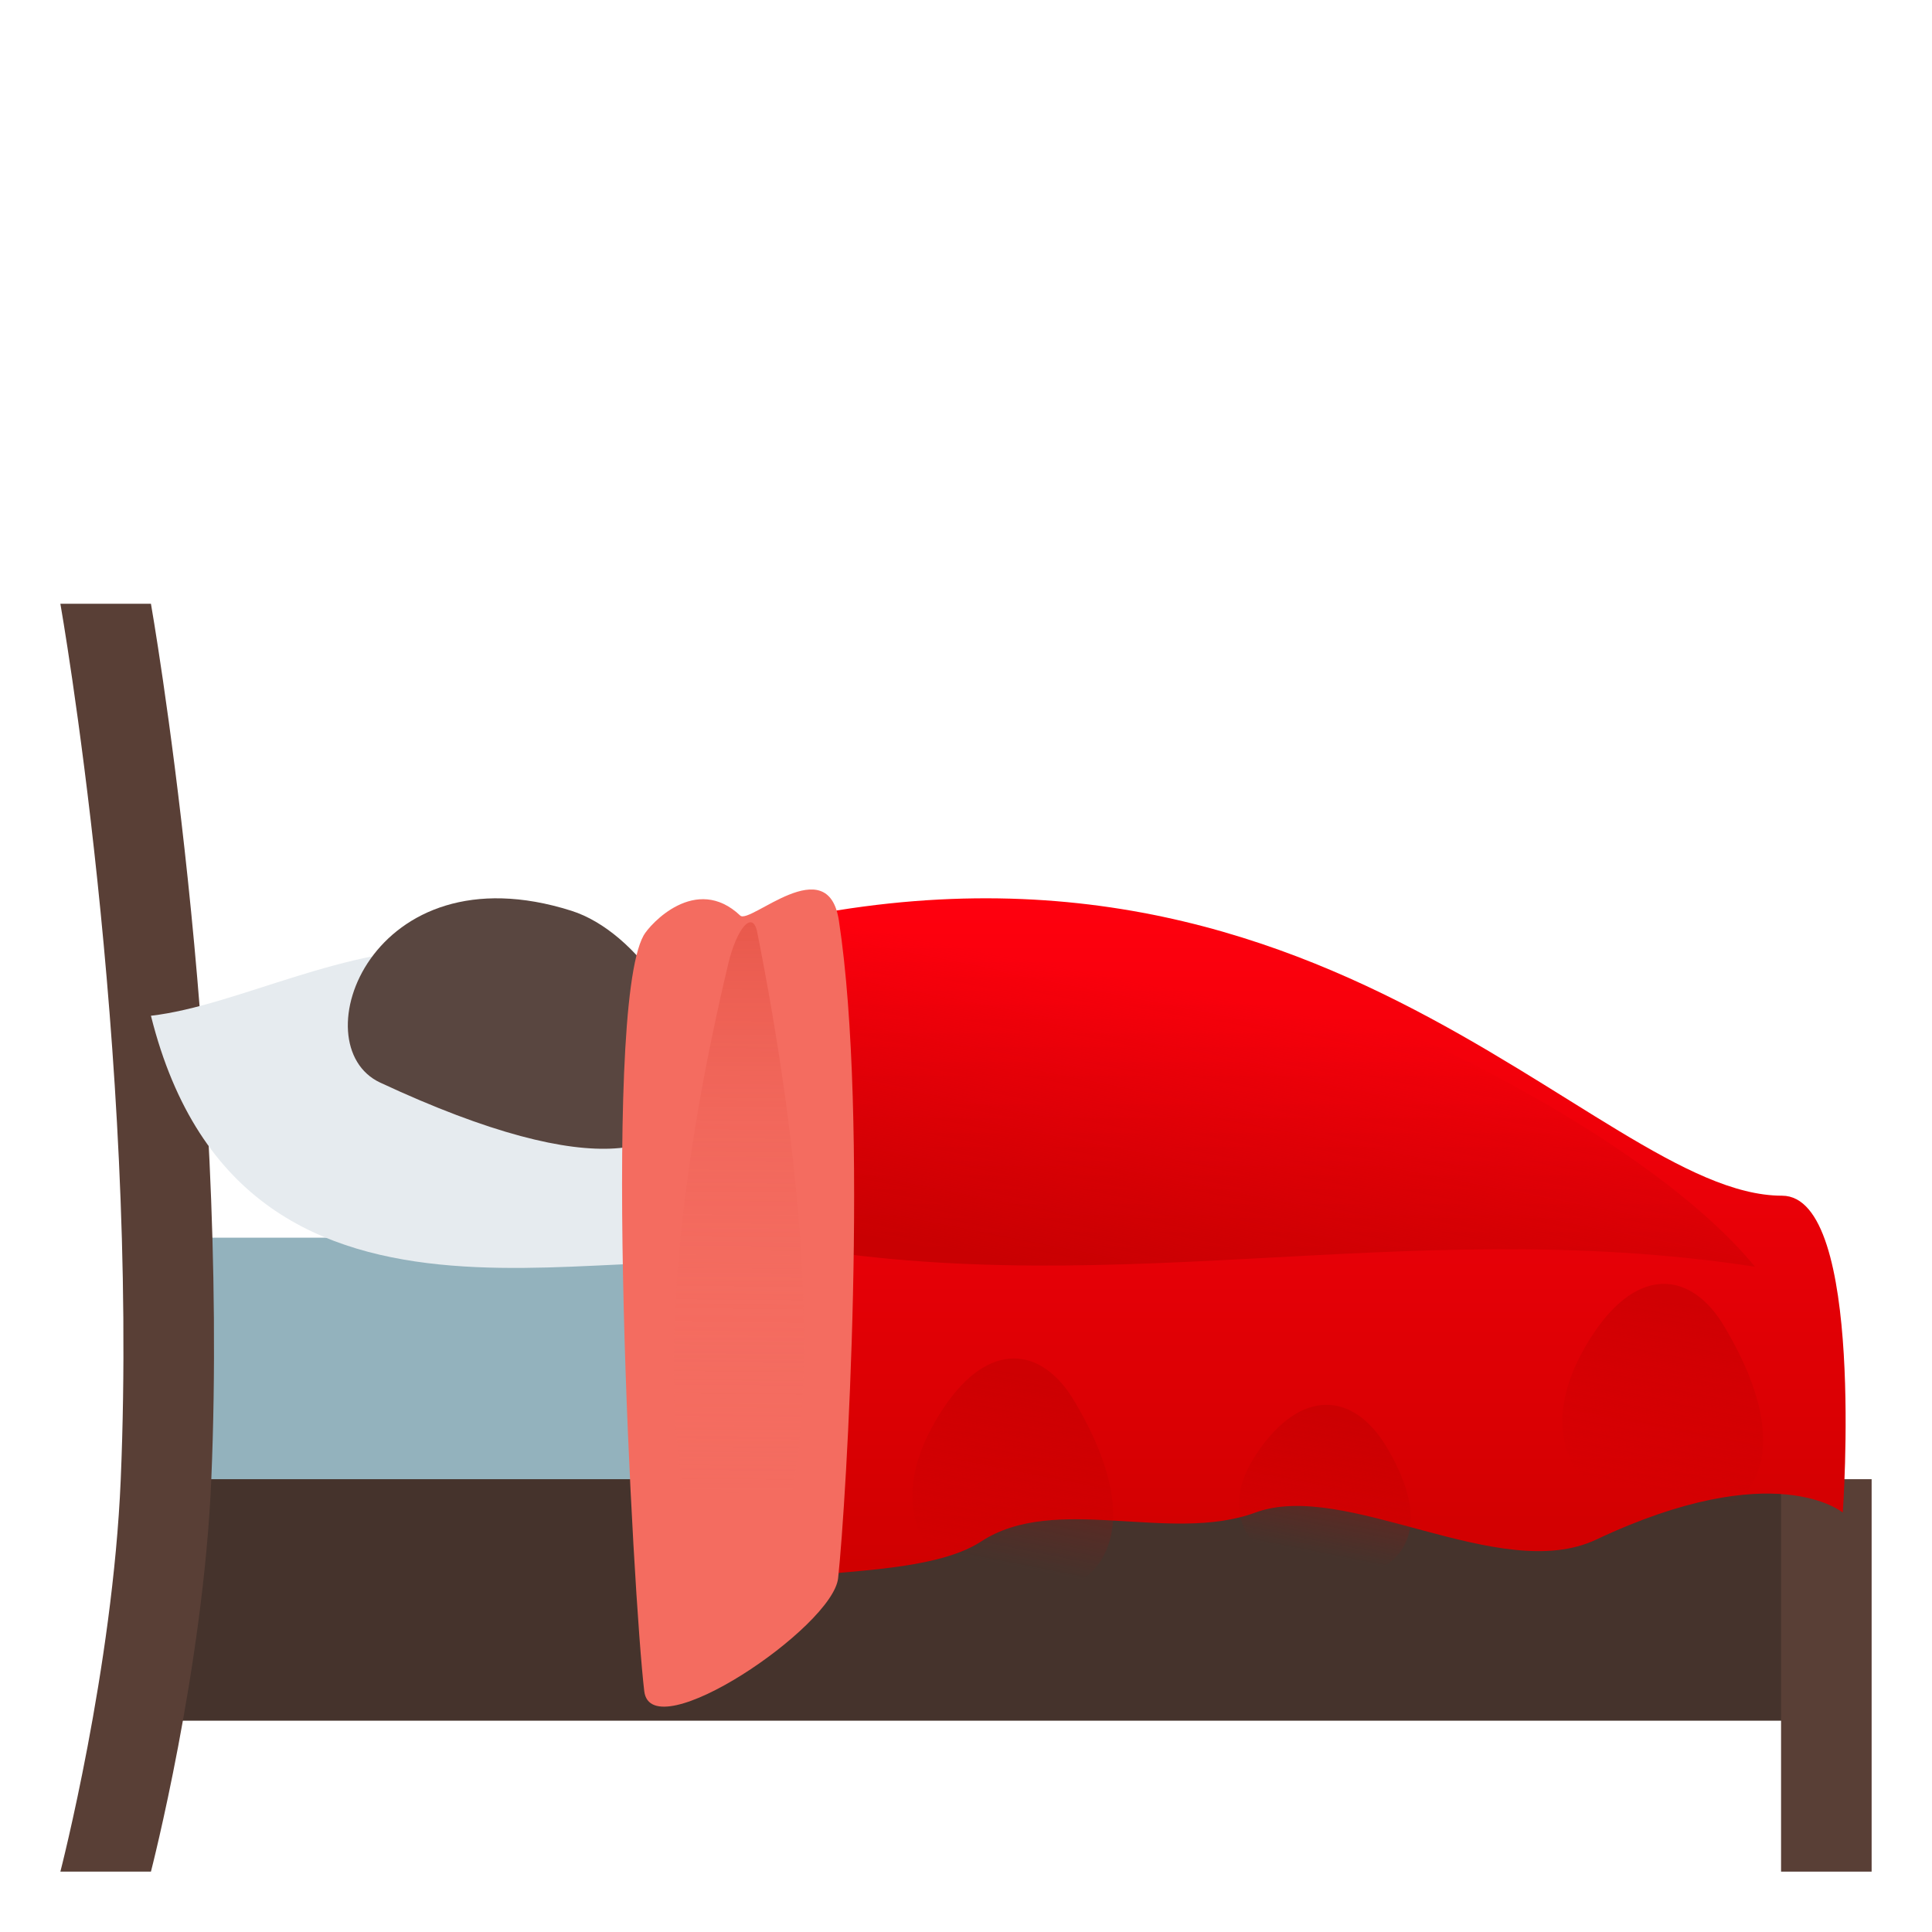 <svg enable-background="new 0 0 64 64" height="64" viewBox="0 0 64 64" width="64" xmlns="http://www.w3.org/2000/svg" xmlns:xlink="http://www.w3.org/1999/xlink"><linearGradient id="a" gradientUnits="userSpaceOnUse" x1="42.174" x2="42.174" y1="52.346" y2="29.758"><stop offset="0" stop-color="#cf0000"/><stop offset="1" stop-color="#ff000e"/></linearGradient><linearGradient id="b" gradientUnits="userSpaceOnUse" x1="39.864" x2="41.955" y1="43.107" y2="32.451"><stop offset="0" stop-color="#bd0000" stop-opacity=".7"/><stop offset=".083" stop-color="#bd0000" stop-opacity=".637"/><stop offset=".921" stop-color="#bd0000" stop-opacity="0"/></linearGradient><linearGradient id="c"><stop offset="0" stop-color="#bd0000" stop-opacity=".5"/><stop offset=".083" stop-color="#bd0000" stop-opacity=".455"/><stop offset=".921" stop-color="#bd0000" stop-opacity="0"/></linearGradient><linearGradient id="d" gradientTransform="matrix(-1 0 0 -1 -726.445 -1132.266)" gradientUnits="userSpaceOnUse" x1="-770.931" x2="-769.974" xlink:href="#c" y1="-1179.27" y2="-1184.146"/><linearGradient id="e" gradientTransform="matrix(-1 0 0 -1 -726.445 -1132.266)" gradientUnits="userSpaceOnUse" x1="-760.816" x2="-759.503" xlink:href="#c" y1="-1177.928" y2="-1184.623"/><linearGradient id="f" gradientTransform="matrix(-1 0 0 -1 -726.445 -1132.266)" gradientUnits="userSpaceOnUse" x1="-782.349" x2="-781.035" xlink:href="#c" y1="-1175.457" y2="-1182.152"/><linearGradient id="g" gradientUnits="userSpaceOnUse" x1="24.592" x2="24.425" y1="30.549" y2="51.153"><stop offset="0" stop-color="#de4538" stop-opacity=".5"/><stop offset=".103" stop-color="#e34f42" stop-opacity=".444"/><stop offset=".34" stop-color="#ed5f53" stop-opacity=".316"/><stop offset=".599" stop-color="#f2695d" stop-opacity=".175"/><stop offset=".921" stop-color="#f46c60" stop-opacity="0"/></linearGradient><path d="m6.689 41h53.311v9h-53.311z" fill="#93b2bd"/><path d="m5 49h55v8h-55z" fill="#45332c"/><path d="m59 49h3v13h-3z" fill="#593f36"/><path d="m5 20h-3s2.598 14.75 2 29c-.264 6.281-2 13-2 13h3s1.736-6.719 2-13c.598-14.25-2-29-2-29z" fill="#593f36"/><path d="m25.877 42.23c-4.417-1.875-17.75 3.918-20.877-8.582 5.752-.664 14.314-8.126 20.877 8.582z" fill="#e6ebef"/><path d="m18.927 30.17c4.389 1.388 8.277 12.506-6.332 5.693-2.662-1.242-.303-7.795 6.332-5.693z" fill="#594640"/><path d="m59.032 39.609c-6.276 0-15.648-14.337-35.822-8.42l2.571 21.157c1.487-.342 5.077-.203 6.719-1.281 2.456-1.611 6.262.082 9.085-.959 3-1.105 8.1 2.402 11.292.895 5.917-2.791 8.167-.895 8.167-.895s.758-10.497-2.012-10.497z" fill="url(#a)"/><path d="m58.134 41.961c-11.875-1.813-21.813 1.438-33.365-.959-8.46-20.292 26.025-8.018 33.365.959z" fill="url(#b)"/><path d="m41.627 48.154c1.479-2.209 3.229-2.035 4.313-.209 3.81 6.407-7.537 5.022-4.313.209z" fill="url(#d)"/><path d="m31.272 46.619c1.479-2.209 3.229-2.035 4.314-.211 5.632 9.475-9.334 7.707-4.314.211z" fill="url(#e)"/><path d="m52.804 44.148c1.479-2.209 3.229-2.035 4.314-.211 5.631 9.475-9.335 7.708-4.314.211z" fill="url(#f)"/><path d="m27.79 30.499c-.362-2.378-2.948.134-3.269-.17-1.471-1.391-2.995.29-3.201.66-1.418 2.55-.346 21.972.022 25.034.232 1.936 6.248-2.123 6.422-3.746.277-2.566 1.026-15.214.026-21.778z" fill="#f46c60"/><path d="m24.127 31.917c.279-1.169.808-1.796.959-1.03 5.884 29.711-7.392 27.976-.959 1.03z" fill="url(#g)"/></svg>